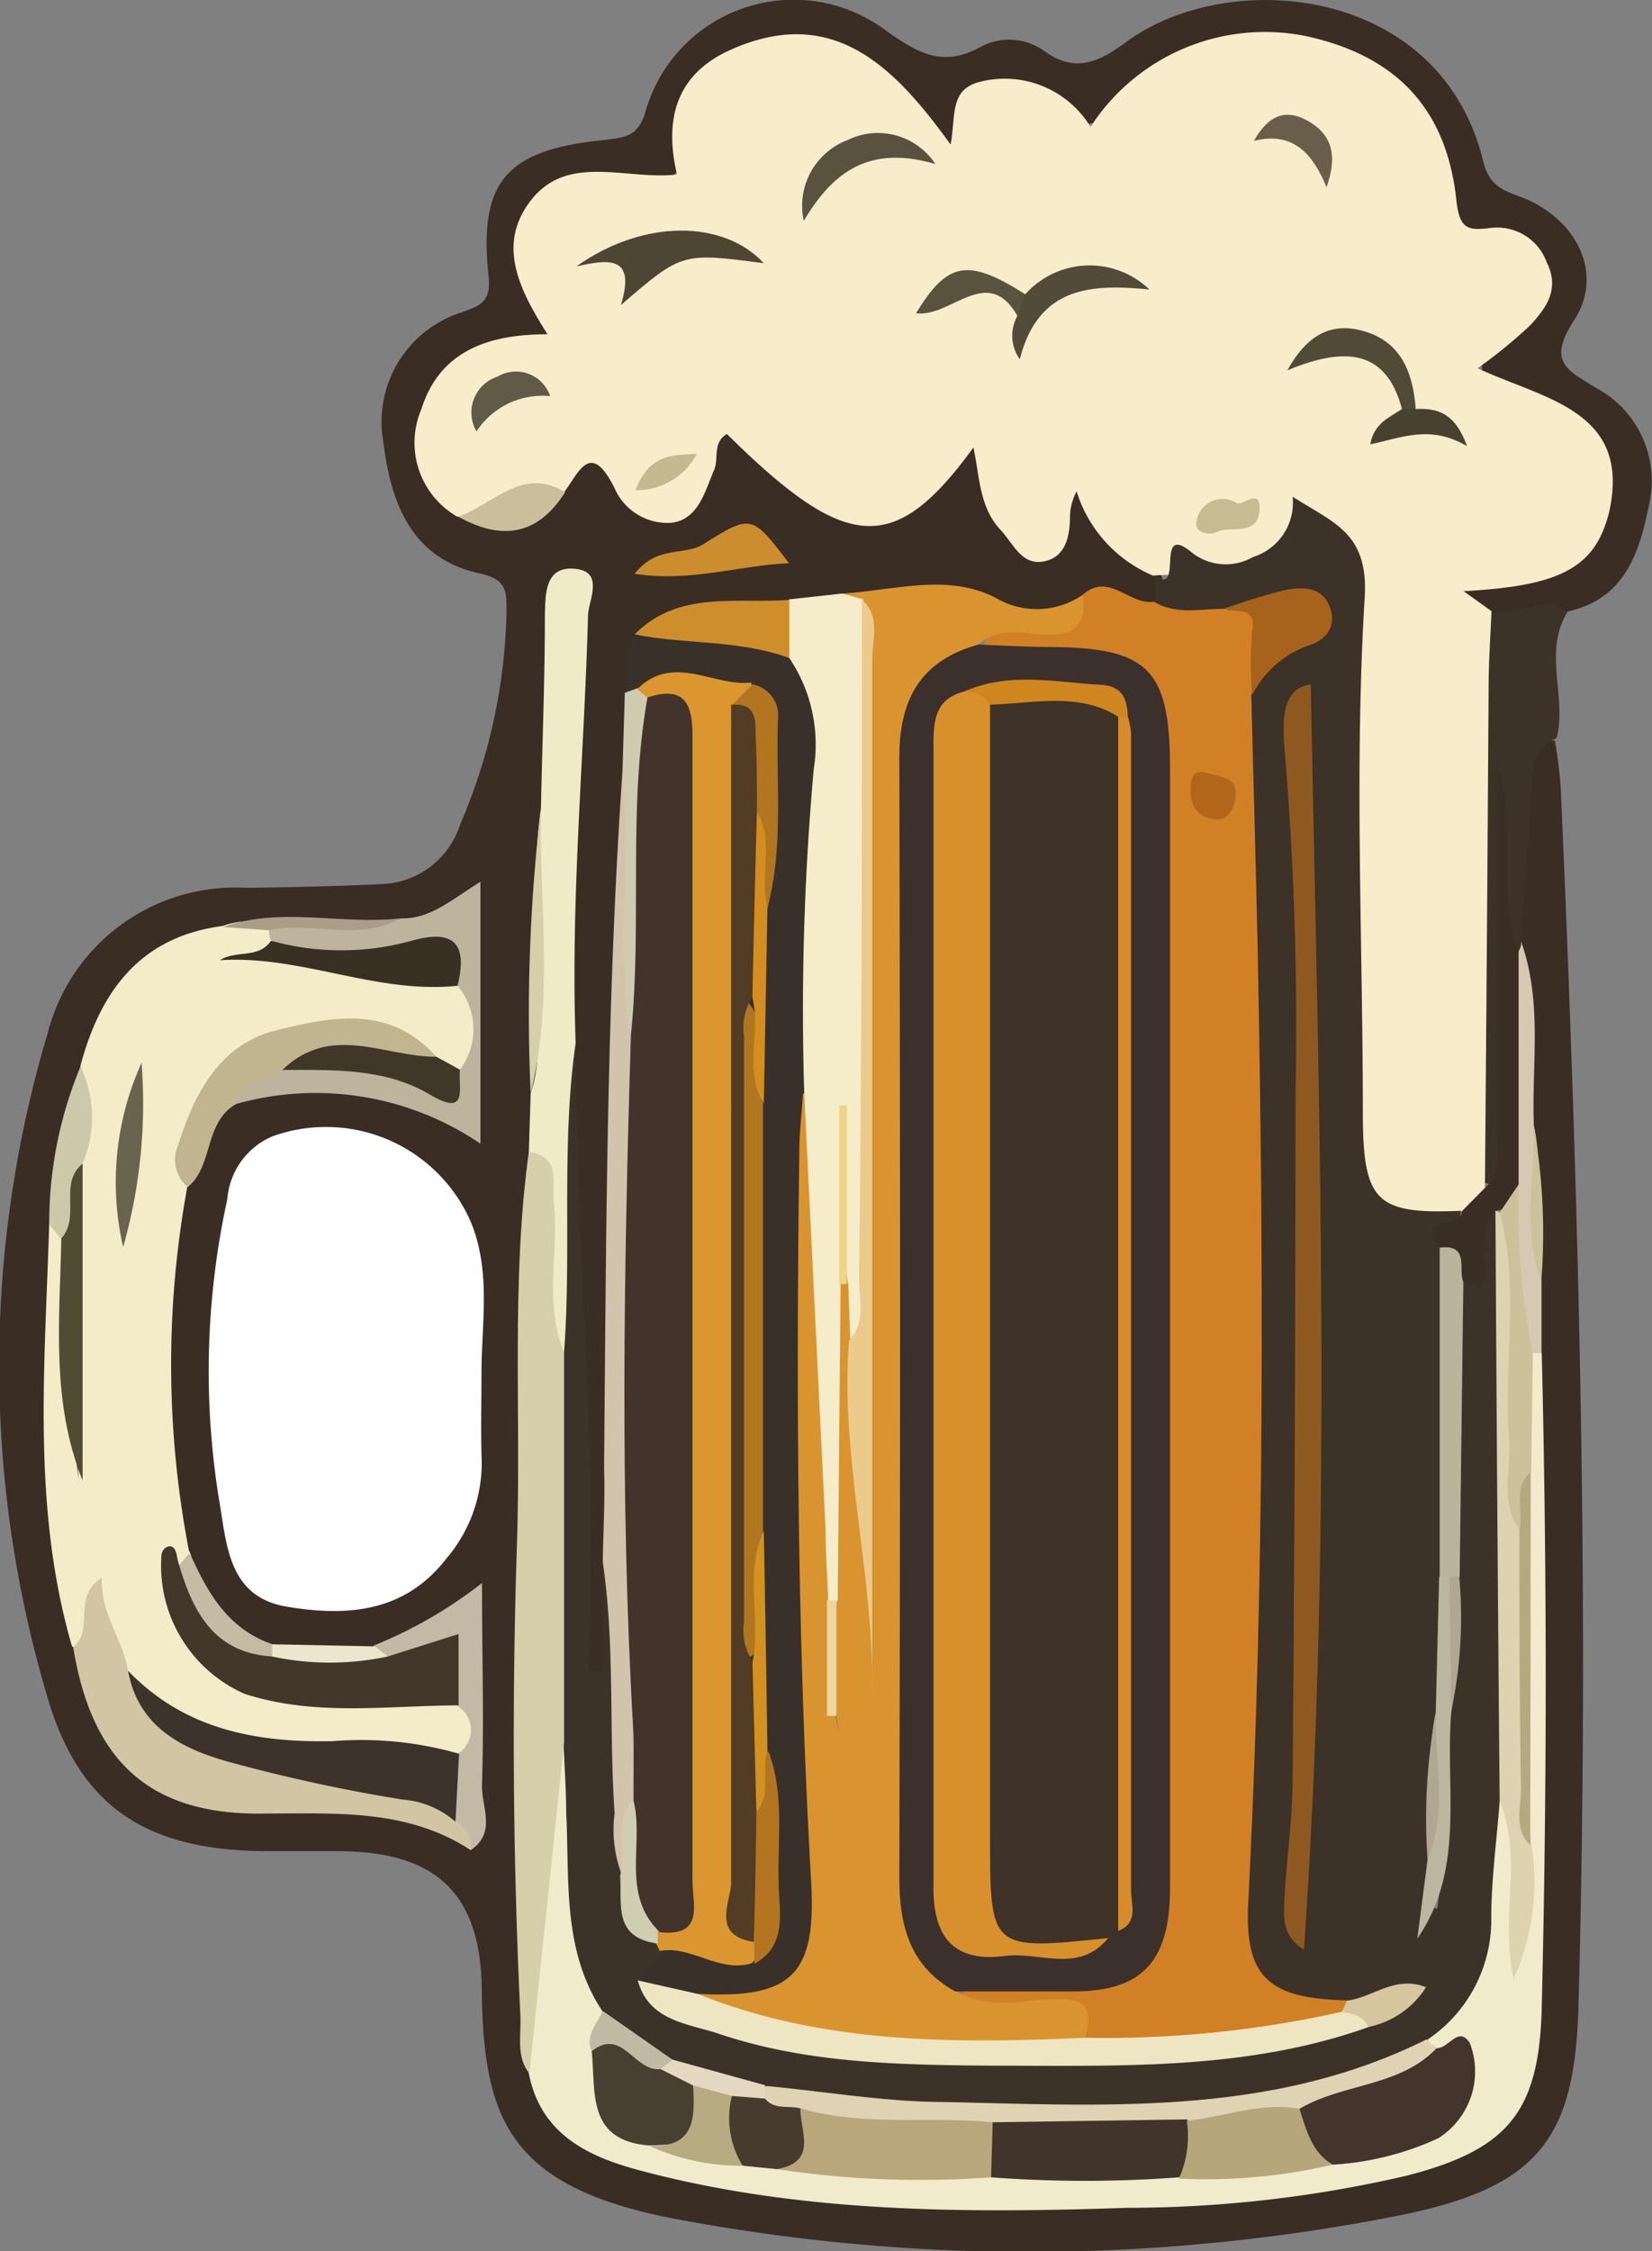 <svg xmlns="http://www.w3.org/2000/svg" viewBox="0 0 62.79 85.53"><rect x="0" y="0" width="62.79" height="85.53" fill="#808080" stroke="none"/><defs><style>.cls-1{fill:#392d24;}.cls-2{fill:#3d3228;}.cls-3{fill:#f7edca;}.cls-4{fill:#d28025;}.cls-5{fill:#fff;}.cls-6{fill:#f4ecc9;}.cls-7{fill:#da942f;}.cls-8{fill:#f1ebcb;}.cls-9{fill:#393029;}.cls-10{fill:#f5ecca;}.cls-11{fill:#d7ceaa;}.cls-12{fill:#f0eac7;}.cls-13{fill:#d1c5a3;}.cls-14{fill:#d2c4ac;}.cls-15{fill:#beb49e;}.cls-16{fill:#c1b590;}.cls-17{fill:#c4b9a5;}.cls-18{fill:#cf8e2c;}.cls-19{fill:#d5cab1;}.cls-20{fill:#cc8d2f;}.cls-21{fill:#cfcbb0;}.cls-22{fill:#cec8ab;}.cls-23{fill:#cabe9b;}.cls-24{fill:#c5baa4;}.cls-25{fill:#aa9e88;}.cls-26{fill:#cbc29b;}.cls-27{fill:#eee5cf;}.cls-28{fill:#4e4533;}.cls-29{fill:#524b38;}.cls-30{fill:#5a513e;}.cls-31{fill:#514a37;}.cls-32{fill:#59533e;}.cls-33{fill:#685e4a;}.cls-34{fill:#48412f;}.cls-35{fill:#615a46;}.cls-36{fill:#c7bb93;}.cls-37{fill:#c3ba90;}.cls-38{fill:#db962f;}.cls-39{fill:#8e5920;}.cls-40{fill:#eee5c3;}.cls-41{fill:#ddd3b0;}.cls-42{fill:#dfd3b3;}.cls-43{fill:#bbb39b;}.cls-44{fill:#a7631c;}.cls-45{fill:#bcb59f;}.cls-46{fill:#d5c6a0;}.cls-47{fill:#d1cdb2;}.cls-48{fill:#c1b9a4;}.cls-49{fill:#b1a691;}.cls-50{fill:#e4d8c2;}.cls-51{fill:#3c302d;}.cls-52{fill:#b2661a;}.cls-53{fill:#43372a;}.cls-54{fill:#3e332a;}.cls-55{fill:#392f23;}.cls-56{fill:#514b34;}.cls-57{fill:#413728;}.cls-58{fill:#6a644f;}.cls-59{fill:#ecca8b;}.cls-60{fill:#eed487;}.cls-61{fill:#f0d5a0;}.cls-62{fill:#43352b;}.cls-63{fill:#b9a77c;}.cls-64{fill:#41342a;}.cls-65{fill:#b5a77a;}.cls-66{fill:#493f31;}.cls-67{fill:#b3ab7f;}.cls-68{fill:#473b2d;}.cls-69{fill:#b7ab81;}.cls-70{fill:#af7720;}.cls-71{fill:#b1761f;}.cls-72{fill:#b37520;}.cls-73{fill:#d38e1f;}.cls-74{fill:#d3911f;}.cls-75{fill:#42342b;}.cls-76{fill:#533c25;}.cls-77{fill:#3e3229;}.cls-78{fill:#d7902c;}.cls-79{fill:#d78b2d;}.cls-80{fill:#d0861e;}</style></defs><title>cerveja</title><g id="Camada_2" data-name="Camada 2"><g id="Camada_1-2" data-name="Camada 1"><path class="cls-1" d="M59.59,23.23c2.23-.49,2.74-2.32,3.11-4.16a4,4,0,0,0-2.07-4.35c-1.12-.69-1.8-1-.81-2.54,1.12-1.7.2-3.69-1.73-4.58-.71-.32-1.44-.36-1.71-1.45C54.76-.56,46.73-1.26,42.84,1.57c-1,.74-1.93,1.25-3.13.38a2.29,2.29,0,0,0-2.36-.21c-1.49.85-2.41.31-3.68-.58a5.85,5.85,0,0,0-9.13,3.06c-.28,1-.82,1-1.59,1.1-3.68.37-4.77,1.55-4.38,5.17.12,1.06-.43,1.14-1,1.37a4.36,4.36,0,0,0-3,4.93c.29,2.36,1.08,4.44,3.68,5,1.07.24,1,.73,1,1.53a21.4,21.4,0,0,1-1.76,8,3.25,3.25,0,0,1-3,2.27c-1.71.08-3.43.12-5.14.14a7.36,7.36,0,0,0-7.54,5.53A44.14,44.14,0,0,0,1.78,64.4c1.24,4.32,3.85,5.91,8.37,5.93l2.68,0c3.64,0,5.43,1.51,5.48,5.21.06,5,1,7.63,7.68,8.82a72.46,72.46,0,0,0,27.34-.22C58.54,83.06,59.9,81.2,60,76c.42-15.37,0-30.73-.68-46.09a17.82,17.82,0,0,0-.22-1.77c-1-.12-1.38.58-1.39,1.31,0,2.1-.87,4.15-.44,6.28.65,2.34,0,4.76.44,7.12.57,1.92.2,3.9.3,5.85v2.76c0,7.84,0,15.67,0,23.5,0,4.94-1,6.53-5.91,7.38a63.57,63.57,0,0,1-17.54.89A66.54,66.54,0,0,1,24.87,82a5.32,5.32,0,0,1-4.2-3.56c-.79-3.6-.29-7.26-.3-10.88q0-10.8,0-21.62a5.52,5.52,0,0,1,.23-2,9,9,0,0,0,.19-2.48c.11-3.51-.3-7,.26-10.53.46-2.46-.05-5,.56-7.43-.44,5.51-.34,11-.3,16.54-.18,7.2.76,14.38.47,21.58a3.77,3.77,0,0,0,0,.89c.11.56.12,1.38.83,1.33s.71-.85.76-1.43c.09-1,0-1.94.06-2.9-.25-9.41.76-18.8.45-28.21a4.22,4.22,0,0,1,.2-1.53,12.72,12.72,0,0,0,.22-3.08,3.67,3.67,0,0,1,.39-2.28c1.62-1.17,3.51-1.05,5.36-1.09a8,8,0,0,0,1.76-.17,11,11,0,0,1,5.94.25,4.1,4.1,0,0,0,3.26,0c.9-.56,2,.06,2.9-.52a1.25,1.25,0,0,0,.26-.93c-.64-1.36-2.14-2-2.82-3.36-.39-.77-.81-.05-1,.41s-.11,1.38-.88,1.38-1.09-.9-1.45-1.53a4,4,0,0,1-.3-.84c-.36-1.25-.91-1.33-1.87-.46C33,20.12,32,20.06,29.19,17.28c-1.48-1.47-1.56-1.45-2.56.5-.81,1.61-1.36,1.8-2.64.52-1.08-1.09-1.9-1.33-2.81.07a2.52,2.52,0,0,1-3.57.67c-2-2.56-1.33-4.72,1.76-5.49,1.48-.38,2-.75,1.33-2.38-1-2.54-.09-3.92,2.61-4,1.78,0,2.9-.24,3-2.49.08-2,2.66-3.27,4.85-2.67a6.67,6.67,0,0,1,3.71,2.72c.6.84,1.28,1.71,2,0s1.93-1.19,3-.54a2.18,2.18,0,0,0,3.12-.34c4.29-4,11.34-1.82,12,3.65.13,1.05.76,1.41,1.75,1.68,1.79.51,2,1.5.75,3-1.64,1.93-1.63,2.06.57,3.11C59.57,16,60.9,17,60.6,19s-1.58,2.76-3.48,2.8c-.57,0-1.36,0-1.52.67s.6.88,1.12,1.13C57.73,23.88,58.64,23.42,59.59,23.23Z"/><path class="cls-2" d="M59.59,23.23c-1-.75-1.93.27-2.9,0a2.36,2.36,0,0,0-.91,2.16q-.12,9,0,18a2.76,2.76,0,0,0,.42,1.48c1.42.5,1.18-.73,1.23-1.34a26.57,26.57,0,0,0,0-6.24,61.55,61.55,0,0,1-.33-6.58c.26,1.76-.38,3.64.34,5.45.35.06.48-.07.38-.41l.45-6.54a1.38,1.38,0,0,1,.89-1.16C59.58,26.51,58.62,24.78,59.59,23.23Z"/><path class="cls-3" d="M56.44,45.12q.08-9.48.14-19c0-1,.07-1.93.11-2.9l-1.06-.76c3.71-.2,5-.9,5.53-3,.86-3.87-2.45-4.28-5-5.47a18.42,18.42,0,0,0,2-1.63c.6-.65,1.14-1.37.63-2.39a2,2,0,0,0-2.12-1.31c-.86.1-1.18.07-1.31-1C55,4.11,53.05,2.13,49.68,1.38a7.89,7.89,0,0,0-8.23,3.44A3.82,3.82,0,0,0,37.28,3.1c-1.22.28-.94,1.33-1.15,2.39C34,2.54,31.66.13,27.73,1.91c-2,.91-2.5,2.58-2,4.72-1.9.22-4.11-.8-5.51.93s-.44,3.51.59,5.14c-2.19,0-4.09.59-4.8,2.86a3.24,3.24,0,0,0,1.37,4.07c1.43.06,2.68-.72,4.06-.93.57-.75,1-2,1.92-.15a2.19,2.19,0,0,0,2.18,1.31c1-.14,1.24-1.15,1.6-2,.19-.44-.07-1.05.49-1.37C32.19,21,34,21.12,37,17c.24,1.16.23,2.25,1,3.1.51.53.81,1.39,1.67,1.23s1-1,1-1.77a2.16,2.16,0,0,1,.25-.89,5.12,5.12,0,0,0,2.91,3.2c1.86-.19,3.91.63,5.41-1.4.58-.79,1.88.11,1.88,1.44,0,2.52.15,5,.16,7.55,0,4.45,0,8.9,0,13.36,0,3.12,1,3.9,4.1,3.68C56.07,46.21,56.61,45.92,56.44,45.12Z"/><path class="cls-2" d="M55.53,46c-3.22.14-3.72-.34-3.73-3.66,0-6.55-.33-13.11.07-19.63.15-2.47-1.17-2.83-2.74-3.84a2.16,2.16,0,0,1-1.5,2.29A2.08,2.08,0,0,1,45.31,21c-1.46-1.22-.29,1.67-1.41.87l0,1c.53,1.16,1.52.81,2.42.76,1.06-.16,2.06-.87,3.38-.35-.75,1.46-2.65,2.06-2.74,3.86-.27,2.91.21,5.79.25,8.68.14,9.52.12,19,0,28.56,0,2.67-.56,5.33-.37,8,.17,2.43.91,3.36,3.26,4.17a6,6,0,0,0,2.52-.38,6.7,6.7,0,0,1-1.2.52c-7.42,1.73-14.88,1.45-22.34.44a7.65,7.65,0,0,1-3.9-1.51c-.21-.53.21-1,.18-1.48a1.45,1.45,0,0,0-.22-.6c-1-.78-.76-2-1.1-3-.21-2.9,0-5.8-.11-8.7,0-.91.22-2-1-2.46v4.12h-.56c.39-8-.49-15.89-.47-23.84-1.33.62-1,1.87-1,2.9,0,2.95.05,5.9,0,8.85-.05,4.83,0,9.66,0,14.49.22,2.67-.14,5.36.51,8a6.8,6.8,0,0,0,.91,2.48,9.07,9.07,0,0,0,3.28,2.33,11.41,11.41,0,0,0,3.87,1.12,58.92,58.92,0,0,0,20.77-.14,10.41,10.41,0,0,0,4.3-1.74c2.65-1.51,2.64-4.22,3-6.75a26.52,26.52,0,0,0,.07-3.09c0-6.29,0-12.58,0-18.87a7.36,7.36,0,0,0-.23-2.64c-.59-1-1.05-.54-1.23.24a7.79,7.79,0,0,1-.87,2.39c-.17,3.5,0,7-.08,10.49a43.88,43.88,0,0,1-.12,5c-.7,2.51-.07,5.1-.43,7.64,0,.29-.21.1-.16,0,.43-.56.2-1.25.26-1.9.09-1.79-.21-3.59.21-5.36s.16-3.49.24-5.23c0-3.85-.07-7.7.06-11.54C54.87,47.5,55.5,46.82,55.53,46Z"/><path class="cls-4" d="M51.27,76c-3.06-.06-4-.85-3.82-3.84.61-12,.59-24.1.35-36.16-.07-3.19-.16-6.39-.24-9.59.15-.63.36-1.26.49-1.9.25-1.25-.17-1.86-1.53-1.38-.89,0-1.81.24-2.66-.27-.93.15-1.71-1.15-2.71-.26-.36,1.35-1.48,1-2.39,1-1.12.09-1.12.09-1.4,1.13a4.48,4.48,0,0,0,2.39.43c3.45.08,3.92.56,3.92,4.1q0,15.78,0,31.55c0,3.58,0,7.16,0,10.74,0,2.65-.69,3.29-3.3,3.34a9.89,9.89,0,0,0-3.75.32c-.11,1.14-.06,1.21,1.26,1.36s2.58-.24,3.46,1a20,20,0,0,0,9.64-.9A.86.86,0,0,0,51.27,76Z"/><path class="cls-5" d="M18.3,52.19c0-1.91.37-3.85-.39-5.73a6,6,0,0,0-7.55-3.29,2.83,2.83,0,0,0-1.72,2.39A30.53,30.53,0,0,0,8.38,57.3c.25,1.56.4,3.39,2.52,3.74,2.31.39,4.49.21,6.06-1.82a5.59,5.59,0,0,0,1.35-3.68C18.27,54.42,18.3,53.31,18.3,52.19Z"/><path class="cls-6" d="M1.87,46.5c-.16,5.38-.67,10.78.87,16.06.64.1.7-.36.8-.84.55.79.67,1.82,1.43,2.45,1.49,1.82,3.58,2.35,5.74,2.51s4.56.26,6.85.23c.89-.67.7-1.45.22-2.25-1.85-.81-3.81-.28-5.71-.43-3.3-.25-4.64-1.35-5.39-4.55a.4.4,0,0,1,0-.15l.22,0c.31-.12.49-.28.28-.62a37.34,37.34,0,0,1-.06-13.82c.4-5.17,5-7.43,9.29-4.54a1.49,1.49,0,0,0,1.36.17,3.74,3.74,0,0,0,0-3.43c-2.55-.5-5.08-1.21-7.73-1.09-.17,0,.07-.1.11-.15a2.48,2.48,0,0,0,.27-.35.63.63,0,0,0-.2-.62,3.11,3.11,0,0,0-1.76.1c-3.13.41-4.64,2.47-5.4,5.3a27.1,27.1,0,0,1-.33,3.82A100.37,100.37,0,0,0,3,56.23c-.51-3.34-.13-6.2-.34-9C2.52,46.81,2.37,46.46,1.87,46.5Z"/><path class="cls-7" d="M37.18,24.49c.82-.74,1.81-.37,2.71-.38,1.1,0,1.4-.54,1.26-1.51a3.07,3.07,0,0,1-3.31.11C36,21.77,34,22.43,32,22.55a6.08,6.08,0,0,0,.31,1.13,7.4,7.4,0,0,1,.2,2.65c0,9.22-.12,18.44.22,27.66.11,2.94.18,5.89.19,8,.21-3.1-.3-7-.23-10.88-.07-.82.19-1.69-.36-2.45a.54.54,0,0,0-.73.18c-.29,3.92.15,7.83,0,11.75a25.39,25.39,0,0,0,.29,5.26c-.5-2-.2-3.66-.3-5.24.1-5.49-.3-11-.07-16.45.05-1,.32-2.14-.9-2.74-.94.68-.79,1.71-.79,2.65,0,7.23,0,14.45,0,21.68,0,1.43.4,2.79.45,4.21.15,4.21.07,4.32-3.71,5.44-.29,1.2.7,1.22,1.39,1.47a19,19,0,0,0,4.54.85c2.18.24,4.4,0,6.59.45.71.15,1.83.46,2.17-.81.24-1,.1-1.43-1.11-1.41s-2.62.45-3.84-.33c-1.86-2.69-1.58-5.75-1.58-8.78q0-17.4,0-34.82C34.7,29.26,34.25,26.32,37.18,24.49Z"/><path class="cls-8" d="M57,68.44c-.11,1.45-.31,2.91-.32,4.37a5.48,5.48,0,0,1-2.41,4.67c-.06.37.2.53.47.68,1.38,1.23.57,2.1-.58,2.69a10.45,10.45,0,0,1-4,.91,22.63,22.63,0,0,1-5.51.32c-2.28,0-4.56,0-6.84,0-2.61-.12-5.23.17-7.84-.17a7,7,0,0,0-1.44-.21,11,11,0,0,1-3.54-.65C23,80.74,23.16,79.22,23,77.86a4.47,4.47,0,0,0-.11-1.46c-1.53-2.32-1.24-5-1.37-7.53,0-.89-.07-1.78-.1-2.67-.82.06-1,.75-.94,1.28.33,3.79-1.07,7.51-.38,11.3.47,2.36,2.32,3.18,4.3,3.7,6,1.59,12.25,1.61,18.43,1.4a47,47,0,0,0,10.63-1.22c3.89-1,5.05-2.45,5.14-6.43q.3-12.41,0-24.82a.48.48,0,0,0-.66.25c-.56,1.45-.22,3-.33,4.45.06,4.58-.16,9.17.18,13.74a26.22,26.22,0,0,1-.23,4.68,20.08,20.08,0,0,0,.2-4.58C57.74,69.35,58,68.55,57,68.44Z"/><path class="cls-9" d="M26.51,75.75c3.55.19,4.53-.68,4.32-4.28-.53-9.22-.57-18.45-.45-27.68,0-.74.09-1.48.14-2.22a1.67,1.67,0,0,0,.52-1.2c.12-4.17.13-8.34.48-12.49a3.71,3.71,0,0,0-1.18-3,7.49,7.49,0,0,0-6.24-.76c-.62.68-.27,1.51-.35,2.27a.76.76,0,0,0,.6.12c1.45-.74,2.82-.13,4.2.27a17.67,17.67,0,0,1,.05,8c-.22,2.46-.06,4.92-.12,7.37,0,5.3,0,10.59,0,15.88.07,2.74-.11,5.5.11,8.24.37,2.55.94,5.12-.27,7.61-1,.52-2.21-.54-3.21.32l-.87,1.09C24.93,75.71,25.62,76.18,26.51,75.75Z"/><path class="cls-10" d="M30,25a5.88,5.88,0,0,1,.93,4.21,102.22,102.22,0,0,0-.36,12.38l.81,16.55c0,.88.07,1.77.1,2.66.11.22.22.23.36,0l.11-12c.24-2.35.06-4.69.11-6.36.29,1.65-.27,4,.18,6.33l.08,2.15c.5,0,.63-.27.63-.68-.06-9.16.19-18.31-.14-27.47L32,22.55l-2,.22A1.69,1.69,0,0,0,30,25Z"/><path class="cls-11" d="M20.12,78.78,21.44,66.2V51.37c-.38-2.14-.07-4.29-.17-6.44,0-.74.07-1.63-1.17-1.17-.68,4.94-.29,9.91-.45,14.87q-.3,9,.13,18C19.81,77.36,19.61,78.13,20.12,78.78Z"/><path class="cls-12" d="M20.1,43.76c1.24.19.87,1.16.95,1.92.2,1.89-.39,3.84.39,5.69.29-3.91-.12-7.85.44-11.75-.2-5.41.32-10.8.47-16.21,0-.58.65-1.69-.49-1.8s-1.13.92-1.15,1.77c0,2.45-.1,4.89-.15,7.33-.4,2.81,0,5.62-.18,8.43a5.28,5.28,0,0,1-.21,2.4Z"/><path class="cls-13" d="M4.87,63.48c-.19-1.19-1.05-2.13-1-3.54-1.17.75-.26,2-1.09,2.63C3.5,67,5.76,69,10.15,68.9c2.69,0,5.35-.17,7.74,1.39.42-.47.16-.88-.1-1.29A4.92,4.92,0,0,0,15,67.73c-1.88-.43-3.79-.77-5.68-1.19A6.85,6.85,0,0,1,4.87,63.48Z"/><path class="cls-14" d="M22.91,59.34c.47,3.16.23,6.36.45,9.54a4.87,4.87,0,0,0,.29,2.39c1-.81.59-2.08,1.05-3.07.44-2-.27-4-.26-6,0-7.61-.12-15.22.11-22.83A69.76,69.76,0,0,1,24.36,32c0-.95.19-2-.7-2.71-.61,8.83-.62,17.66-.7,26.5C23,57,22.93,58.15,22.91,59.34Z"/><path class="cls-15" d="M10.23,35.34c0,.13,0,.25.07.37a6,6,0,0,0,4.57.66,2,2,0,0,1,2.52,1.08,2.56,2.56,0,0,1,.09,3.19c-.69.64-1.41.24-2.08,0a9.31,9.31,0,0,0-4.62-.42c-.85.31-1.83.49-1.8,1.72a11.16,11.16,0,0,1,9.28,1.51V33.5c-1.06.65-1.89,1.42-3,1.39C13.59,35.42,11.84,34.61,10.23,35.34Z"/><path class="cls-16" d="M9,41.93c.34-.77,1.13-.9,1.75-1.28a5.87,5.87,0,0,1,3.83-.3c.71.14,1.41.47,2-.2-1.77-2-4-1.52-6.1-1s-3.09,2.37-3.7,4.33a1.36,1.36,0,0,0,.36,1.62C8.13,44.27,7.74,42.63,9,41.93Z"/><path class="cls-17" d="M17.31,69.21a1,1,0,0,1,.58,1.08c1-.67.4-1.66.43-2.49.08-2.41,0-4.82,0-7.66a16.84,16.84,0,0,1-4.12,2.38.92.92,0,0,0,.59.68c.67.2,1.27-.33,1.95-.23.34.58.11,1.36.66,1.85a1.07,1.07,0,0,1,0,1.81A2.3,2.3,0,0,0,17.31,69.21Z"/><path class="cls-18" d="M30,25l0-2.21c-2,.16-4.2-.38-5.88,1.31C26,24.49,28.06,24.29,30,25Z"/><path class="cls-19" d="M58.24,51.41h.35V48.69c-.4-2,.13-4-.29-5.93-.09-2.33.34-4.69-.49-7a.51.51,0,0,1-.08.36c-.87,2.9-.13,5.88-.42,8.82C57.61,47.12,56.61,49.46,58.24,51.41Z"/><path class="cls-20" d="M24.12,21.8c2.13.33,4-.33,5.87-.4-1.4-1.84-1.42-1.88-3.25-.73C26,21.14,25,20.69,24.12,21.8Z"/><path class="cls-21" d="M23.66,29.28c.31,3.34-.24,6.7.3,10,.87-.35.85-1.17.86-1.87.06-3.61.11-7.23.06-10.84a.62.62,0,0,0-.66-.42l-.47.17Z"/><path class="cls-22" d="M3.14,44.21a4.48,4.48,0,0,0-.08-3.69,15.53,15.53,0,0,0-1.19,6l.46.55C3.5,46.36,2.51,45.05,3.14,44.21Z"/><path class="cls-11" d="M20.17,41.54c.89-3.58.32-7.21.39-10.83A66.46,66.46,0,0,0,20.17,41.54Z"/><path class="cls-23" d="M21.48,18.7c-1.65-1-2.74.48-4.06.93C19.05,20.54,20.43,20.36,21.48,18.7Z"/><path class="cls-24" d="M7.21,59l-.42.48C7,62.11,8,63.21,10.36,63.11a.49.49,0,0,0,0-.64C8.63,61.88,7.87,60.46,7.21,59Z"/><path class="cls-25" d="M10.23,35.34c1.65-.34,3.39.44,5-.45-2.24.26-4.54-.46-6.76.33Z"/><path class="cls-26" d="M58.29,42.76c.05,2-.44,4,.29,5.93A23.1,23.1,0,0,0,58.29,42.76Z"/><path class="cls-27" d="M10.34,62.47l0,.49a3.4,3.4,0,0,0,4.43,0l-.52-.41Z"/><path class="cls-1" d="M57.72,45V36.16c-.91-2.31,0-4.78-.83-7.12,0,4.59,0,9.18,0,13.77,0,.78.29,1.65-.44,2.31l-.91.92c.07.66-1.84.13-.81,1.36.44.34.29,1.08.9,1.31s.79.24.82-.45-.27-1.6.4-2.26l.28-.06A1.67,1.67,0,0,0,57.72,45Z"/><path class="cls-28" d="M21.91,10.12c1.22-.27,2.27-.43,1.69,1.47,2.32-2,2.32-2,5.43-1.59C27.52,8.36,24.47,8.3,21.91,10.12Z"/><path class="cls-29" d="M38.67,12a1.55,1.55,0,0,0,.09,1.65c.71-2.77,2.71-2.87,4.93-2.65a3.28,3.28,0,0,0-4.72.18C38.69,11.35,38.7,11.66,38.67,12Z"/><path class="cls-30" d="M30.55,8.39c1.13-1.9,2.52-2.88,5-2.16a2.61,2.61,0,0,0-3.33-.91A2.67,2.67,0,0,0,30.55,8.39Z"/><path class="cls-31" d="M53.81,15.54c-.11-1.43-.58-2.63-2.13-3-1.11-.26-2,.18-2.75,1.53,2.22-.92,3.76-.78,4.36,1.48A.41.41,0,0,0,53.81,15.54Z"/><path class="cls-32" d="M38.67,12l.3-.82c-2.17-1.37-2.95-1.26-4.15.72C36.14,12.08,37.53,10,38.67,12Z"/><path class="cls-33" d="M47.66,5.35c1.48-.36,2.22.46,2.76,1.76.43-1.21.2-2-.7-2.51S48.19,4.42,47.66,5.35Z"/><path class="cls-34" d="M53.81,15.54l-.52,0c-.48.32-1.06.53-1.21,1.34,1.16-.23,2.25-.77,3.68.07C55.3,15.68,54.63,15.5,53.81,15.54Z"/><path class="cls-35" d="M18.11,16.39a3,3,0,0,1,2.8-1.34,1.37,1.37,0,0,0-2-.74A1.43,1.43,0,0,0,18.11,16.39Z"/><path class="cls-36" d="M47,19.11a1,1,0,0,0-1.53.75c-.08.31.43.54.83.33s1.49.19,1.57-.77S47.22,19.25,47,19.11Z"/><path class="cls-37" d="M24.15,18.62a2.57,2.57,0,0,0,2.34-1.38C25.48,17.3,24.7,17.26,24.15,18.62Z"/><path class="cls-38" d="M24.22,26.18l.37.31c1.17.7,1.11,1.9,1.11,3q.07,20.51,0,41A3.91,3.91,0,0,1,25,73a1,1,0,0,0-.09.81,1.3,1.3,0,0,1,.16.31c1.22-.22,2.27.86,3.52.46a1.12,1.12,0,0,0,.11-1.19,6.34,6.34,0,0,1-.34-2.86q0-21.39,0-42.77c-.08-.62.38-1.19.19-1.83C27.14,26.1,25.61,24.81,24.22,26.18Z"/><path class="cls-39" d="M49.56,74.07C50.68,58,50.12,42,49.82,26c-1.12.17-1.07,1.38-1,2.41a125.79,125.79,0,0,1,.42,13.17q0,13-.11,26c0,1.56-.24,3.12-.32,4.67C48.82,72.8,48.68,73.52,49.56,74.07Z"/><path class="cls-40" d="M26.51,75.75l-2.27-.51c.41,1.51,1.83,1.63,3,2,3.42,1.17,7,1.21,10.57,1.24,4.79,0,9.62.18,14.24-1.48,0-.83-.43-.82-1-.58a41.18,41.18,0,0,1-9.77,1C36.23,77.64,31.26,77.66,26.51,75.75Z"/><path class="cls-41" d="M57,68.44c.9,2.14,0,4.4.53,6.74a8.93,8.93,0,0,0,.68-5.08c-.4-4,0-7.94-.2-11.91-.37-3.41,0-6.85-.44-10.25-.07-.63.57-1.53-.54-1.87L56.84,46Q56.9,57.22,57,68.44Z"/><path class="cls-42" d="M54.61,77.81l-.39-.33C48.4,80.39,42.14,80,35.93,79.86c-2.28,0-4.55-.4-6.82-.61a.71.71,0,0,0-.1.7,2.3,2.3,0,0,0,1.68.78c2.31.69,4.69.36,7,.42s4.81.08,7.22,0c1.39-.09,2.75-.45,4.15-.54a18.59,18.59,0,0,0,4-1.19C53.77,79.07,54.72,78.92,54.61,77.81Z"/><path class="cls-43" d="M55.62,48.71c-.21-.5.25-1.45-.9-1.31l0,12.51a.51.51,0,0,0,.38.24.49.49,0,0,0,.38-.25Z"/><path class="cls-44" d="M46.52,23.13c.44.19,1.26-.18,1.07.89a14.65,14.65,0,0,0,0,2.39,3.86,3.86,0,0,1,2.07-1.86c.74-.21,1.17-.75.88-1.5s-1-.77-1.7-.63A23.29,23.29,0,0,0,46.52,23.13Z"/><path class="cls-45" d="M55.1,59.91h-.4l-.13,5.16c-.41,1.84.13,3.74-.31,5.58l-.39,3c1.84-2.66,1.05-5.7,1.29-8.59A15.12,15.12,0,0,0,55.1,59.91Z"/><path class="cls-46" d="M51,76.43c.41.07.82.14,1,.58a3.38,3.38,0,0,0,2.2-1.51c-1.16-.47-2,.38-3,.51Z"/><path class="cls-47" d="M25,73.84,25,73.4c-.21-1.68.17-3.48-1-5-.64.88-.17,1.92-.43,2.86C23.65,72.35,23.29,73.61,25,73.84Z"/><path class="cls-48" d="M22.91,76.4c-.21.49-.68.91-.42,1.53a6.26,6.26,0,0,0,2.47.95.81.81,0,0,0,.6-.63Z"/><path class="cls-49" d="M54.26,70.65c.76-1.82.28-3.71.31-5.57A22.09,22.09,0,0,0,54.26,70.65Z"/><path class="cls-50" d="M25.56,78.25l-.45.36c.18.58.7.77,1.16,1a4.3,4.3,0,0,0,1.57.45,1.68,1.68,0,0,0,1.24-.36l0-.48Z"/><path class="cls-49" d="M55.1,59.91,55.16,65a16.93,16.93,0,0,0,.3-5.12Z"/><path class="cls-51" d="M37.18,24.49c-2.18.61-3,2.05-3,4.31q.06,21.25,0,42.51c0,1.85.4,3.4,2.13,4.35,1.49,0,3,0,4.47,0,2.6,0,3.68-1.11,3.69-3.88,0-7.59,0-15.18,0-22.77V29.18c0-3.77-.83-4.58-4.59-4.6C39,24.58,38.07,24.52,37.18,24.49Z"/><path class="cls-52" d="M45.25,30c0,.56.22,1,.8,1.11s.81-.28.9-.74c.16-.87-.56-.85-1.09-1S45.26,29.56,45.25,30Z"/><path class="cls-53" d="M14.75,62.93a10.5,10.5,0,0,1-4.43,0c-2.21-.14-3-1.73-3.53-3.53-.07-.21-.07-.5-.21-.61s-.39,0-.44.26a5.32,5.32,0,0,0,3.15,5.3c2.67.87,5.42.45,8.14.44V62.08Z"/><path class="cls-54" d="M17.31,69.21c.05-.86.09-1.72.14-2.58a13.43,13.43,0,0,0-4.8-.48c-2.93.06-5.64-.45-7.78-2.67.39,2.18,2.14,3,3.91,3.48a62.69,62.69,0,0,0,6.53,1.41A3.44,3.44,0,0,1,17.31,69.21Z"/><path class="cls-55" d="M17.39,37.45c.38-1.54-.08-2.18-1.74-1.71a10,10,0,0,1-5.35,0c-.47.7-1.32.34-1.94.74C11.45,36.28,14.31,37.78,17.39,37.45Z"/><path class="cls-56" d="M3.14,44.21c-.93.76-.06,2-.81,2.84-.06,3.08-.4,6.18.81,9.2Z"/><path class="cls-57" d="M16.59,40.15c-2,0-4-1.29-5.86.5,1.93,0,3.89-.08,5.6.93,1.5.89,1.08-.25,1.15-.94Z"/><path class="cls-58" d="M4.68,47.38a19.91,19.91,0,0,0,.7-7A11,11,0,0,0,4.68,47.38Z"/><path class="cls-59" d="M32.76,22.78c0,8.61,0,17.21-.11,25.82,0,.78.28,1.65-.38,2.33-.35,4.46.95,8.85.88,13.32V54.77c0-9.9,0-19.79,0-29.68C33.14,24.32,33.5,23.44,32.76,22.78Z"/><path class="cls-60" d="M32.19,48.78V42H31.9v6.8A1.43,1.43,0,0,1,32.19,48.78Z"/><path class="cls-61" d="M31.79,60.8l-.36,0v4.39h.36Z"/><path class="cls-62" d="M54.61,77.81c-1.42,1.49-3.57,1.33-5.22,2.31-.53,1.28.13,1.84,1.27,2.12a11.17,11.17,0,0,0,4-1,3,3,0,0,0,1.21-3.61C55.44,76.93,55.06,77.84,54.61,77.81Z"/><path class="cls-63" d="M37.73,80.63c-2.43-.24-4.91.17-7.31-.53a5.63,5.63,0,0,0-.89,2.31,36.33,36.33,0,0,0,8.14.31A1.61,1.61,0,0,0,37.73,80.63Z"/><path class="cls-64" d="M37.73,80.63l-.06,2.09a47.27,47.27,0,0,0,7.14,0c.84-.63,1.2-1.33.3-2.2Z"/><path class="cls-65" d="M45.11,80.57a4,4,0,0,1-.3,2.2,21.27,21.27,0,0,0,5.85-.53c-.82-.47-1-1.33-1.27-2.12C47.92,79.85,46.54,80.43,45.11,80.57Z"/><path class="cls-66" d="M26.34,79.23l-1.23-.62c-1,.12-1.45-1.61-2.62-.68.16,1.52-.21,3.38,2.16,3.58C26.82,81.46,27,81.16,26.34,79.23Z"/><path class="cls-26" d="M57,46.07c.78,2.84.13,5.74.36,8.61.09,1.15-.39,2.38.41,3.45.56-.65,0-1.53.43-2.2l.06-4.52A28.13,28.13,0,0,1,57.72,45Z"/><path class="cls-67" d="M58.18,55.93c-.71.62-.25,1.47-.43,2.2,0,3.28,0,6.57.06,9.85,0,.71-.29,1.5.35,2.12Q58.18,63,58.18,55.93Z"/><path class="cls-68" d="M29.53,82.41c1.57-.28.88-1.43.89-2.31-.45-.12-1,.07-1.34-.37l-1.26-.1c-.8,1-.74,1.93.41,2.65Z"/><path class="cls-69" d="M28.23,82.28a3.42,3.42,0,0,1-.41-2.65l-1.48-.4c.09,1.25.06,2.41-1.69,2.28A8.33,8.33,0,0,0,28.23,82.28Z"/><path class="cls-70" d="M29,58.16V41.94c-.58-1.28.55-2.86-.72-4-.4.34-.31.81-.31,1.24V61.84c0,.43-.09.9.31,1.24,1.14-.52.4-1.52.55-2.28A19.61,19.61,0,0,1,29,58.16Z"/><path class="cls-71" d="M28.6,26l-.82.82c.89,1.29.18,2.78.52,4.15.45,1.14-.2,2.54.87,3.53.63-2.38.31-4.81.4-7.21A1.19,1.19,0,0,0,28.6,26Z"/><path class="cls-72" d="M28.67,73.78c0,.28,0,.55,0,.83,1.12-.61,1-1.68.94-2.67-.11-1.8.26-3.64-.4-5.4-.81.66-.64,1.68-.91,2.54C28.36,70.65,27.82,72.28,28.67,73.78Z"/><path class="cls-73" d="M29.17,34.46c-.32-1.19.29-2.49-.41-3.63a11.7,11.7,0,0,0-.17,7.05c.36,1.33-.35,2.78.44,4.06C29.08,39.45,29.12,37,29.17,34.46Z"/><path class="cls-74" d="M28.75,68.84c.59-.69.17-1.56.42-2.3q-.06-4.19-.14-8.38c-.76,1.6-.09,3.32-.43,5A7.77,7.77,0,0,0,28.75,68.84Z"/><path class="cls-75" d="M24.08,68.41c.41,1.65-.5,3.55,1,5,1.71.18,1.24-1.09,1.24-1.94q0-16.3,0-32.61c0-3.64,0-7.29,0-10.94,0-1.28-.38-1.86-1.71-1.42-.76,4.25-.19,8.56-.63,12.82-.27,8.81-.42,17.63.09,26.44C24.1,66.63,24.07,67.52,24.08,68.41Z"/><path class="cls-76" d="M28.75,68.84l-.15-5.73a2.1,2.1,0,0,1-.32-1.48q0-11.13,0-22.26a2.12,2.12,0,0,1,.32-1.49q.07-3.52.17-7.05c0-1,0-1.94-.05-2.9,0-.63,0-1.24-.93-1.15q0,22.36,0,44.73c0,.75-.79,2,.86,2.27C28.7,72.13,28.73,70.48,28.75,68.84Z"/><path class="cls-77" d="M42.12,73.63l.37-.27c.37-.36.27-.83.27-1.27,0-14.9.05-29.81,0-44.72-1.59-1.77-3.44-1.16-5.29-.59a5.19,5.19,0,0,0-.54,3q0,20.41,0,40.83c0,.3,0,.6,0,.89.15,2.3.34,2.52,2.67,2.46C40.43,74,41.37,74.38,42.12,73.63Z"/><path class="cls-78" d="M42.12,73.63c-4.49.47-4.49.47-4.49-3.92V26.77c0-.86-.45-.69-1-.49-1.16.29-1.15,1.24-1.15,2.13q0,21.66,0,43.33c0,1.9.82,2.82,2.71,2.57C39.53,74.14,41,75,42.12,73.63Z"/><path class="cls-79" d="M42.5,27.23q0,23.07,0,46.13c.79-.31.49-1,.49-1.54q0-22,0-43.94a3,3,0,0,0-.12-.65A.21.21,0,0,0,42.5,27.23Z"/><path class="cls-80" d="M42.5,27.23h.36c0-.69-.23-1.17-1-1.21-1.75-.1-3.52-.51-5.23.26.38,0,.76.1,1,.49C39.27,26.73,41,26.28,42.5,27.23Z"/></g></g></svg>